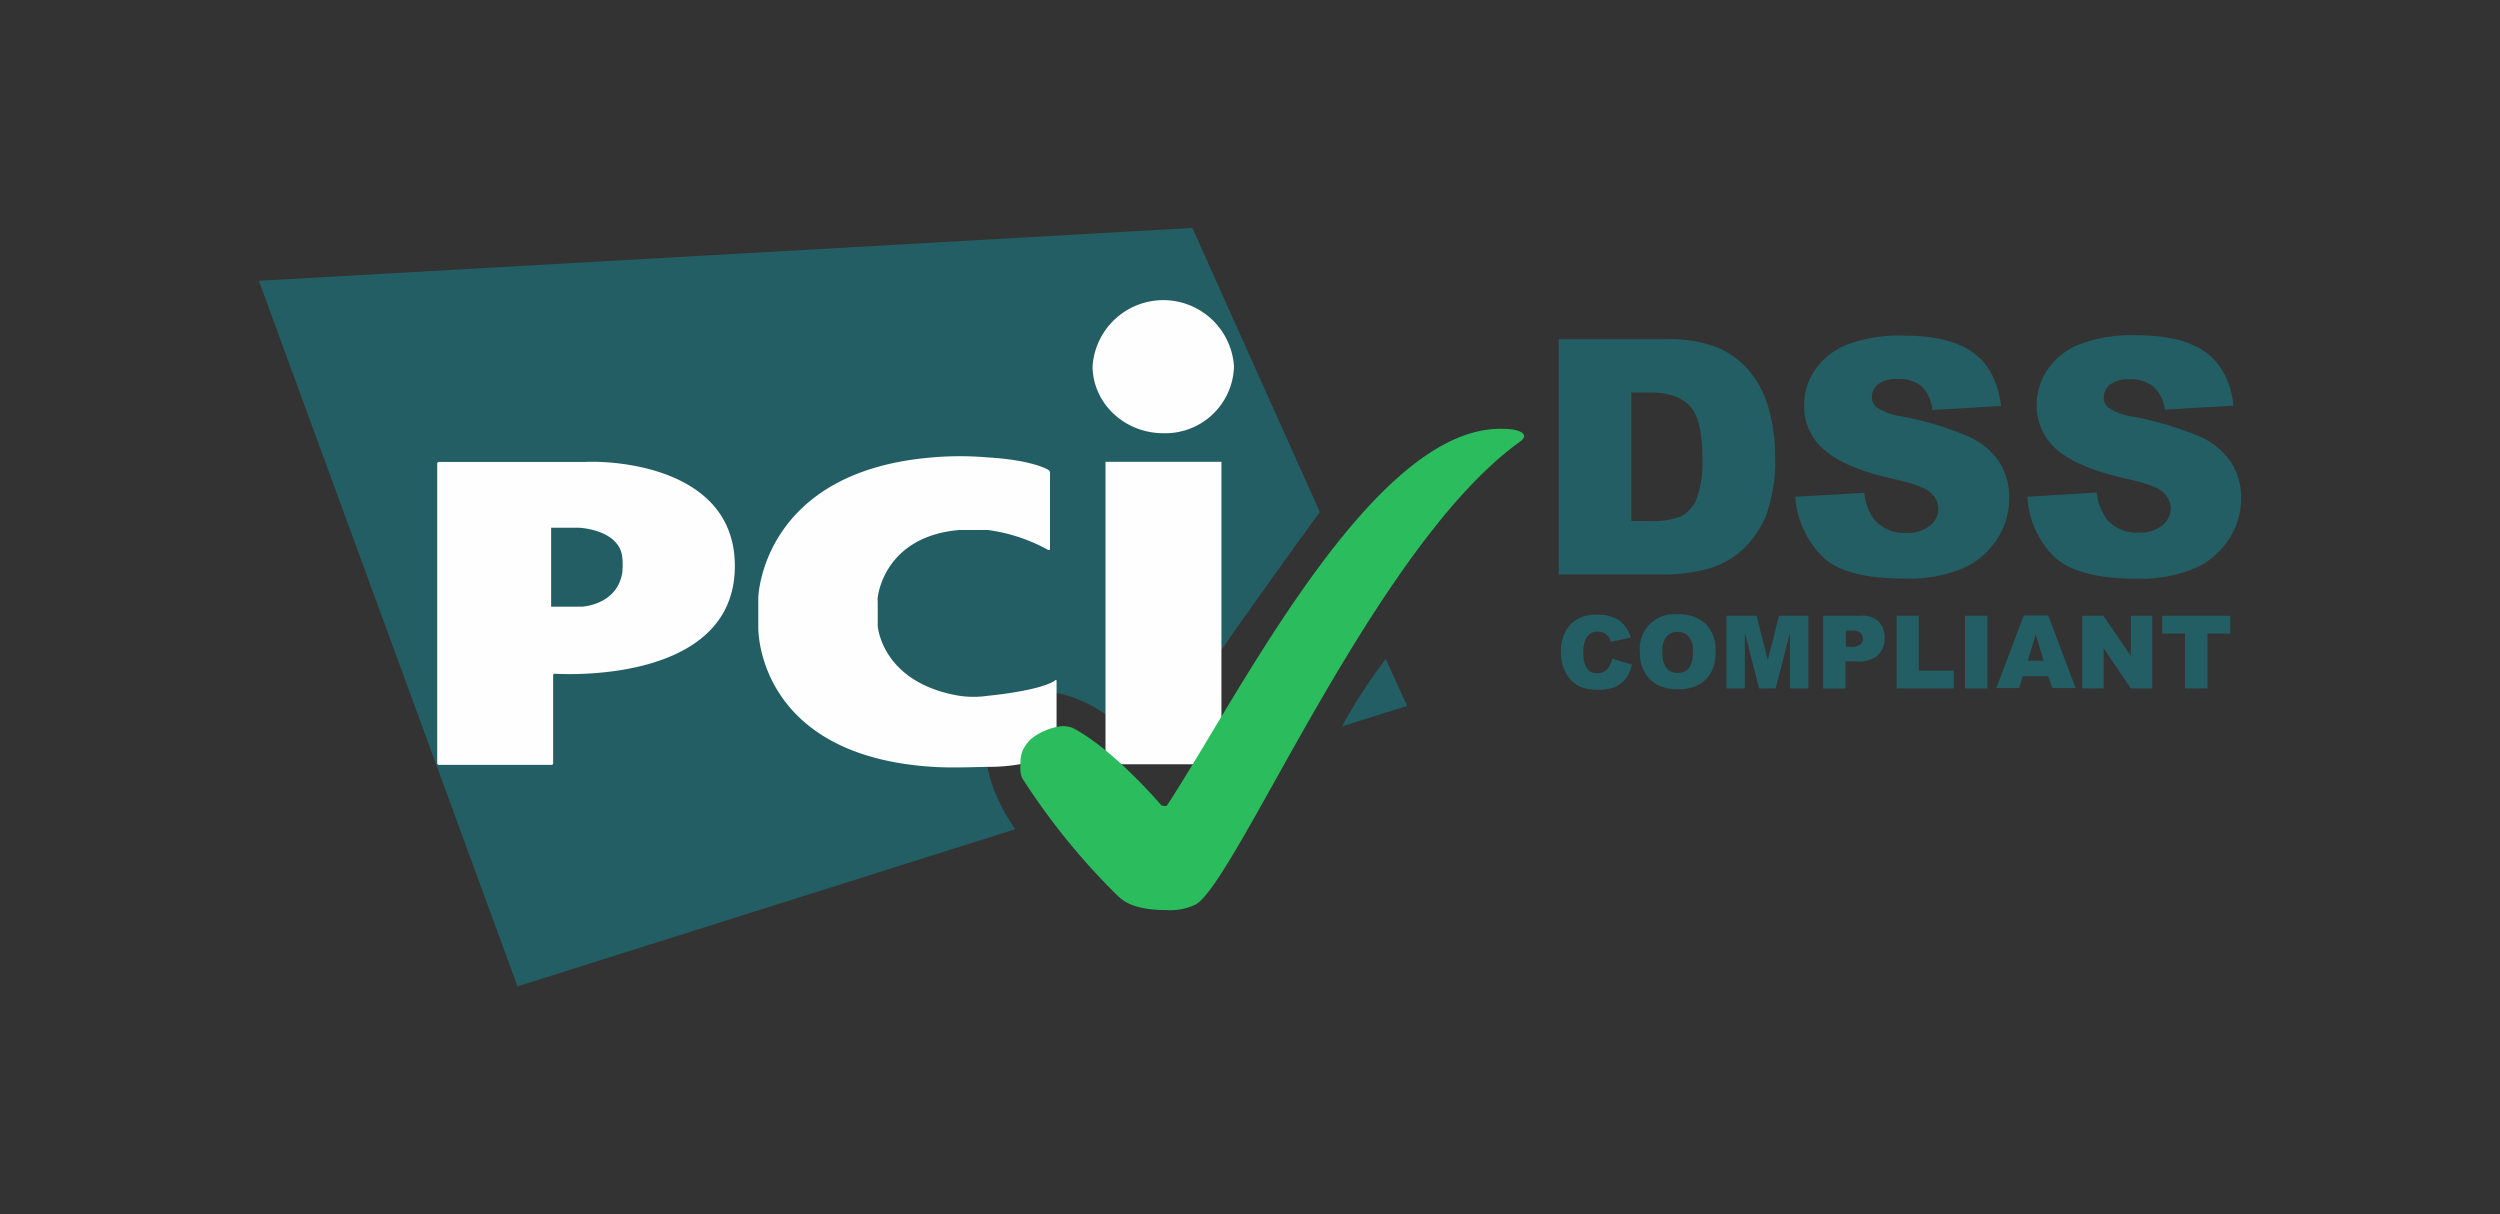 <?xml version="1.0" encoding="UTF-8"?>
<svg xmlns="http://www.w3.org/2000/svg" xmlns:xlink="http://www.w3.org/1999/xlink" viewBox="0 0 350 170">
  <rect x="0" y="0" width="350" height="170" fill="#333333" stroke="none"/>
  <defs>
    <style>.a{fill:none;}.b{clip-path:url(#a);}.c{isolation:isolate;}.d{fill:#225e63;}.e{fill:#fefefe;}.f{fill:#2bbc5d;}</style>
    <clipPath id="a">
      <path class="a" d="M-87.27,42.87A42.13,42.13,0,0,1-45.14,85a42.13,42.13,0,0,1-42.13,42.13A42.13,42.13,0,0,1-129.4,85,42.13,42.13,0,0,1-87.27,42.87Z"></path>
    </clipPath>
  </defs>
  <g class="c">
    <path class="d" d="M225.71,92.21l2.77.84a4.75,4.75,0,0,1-.87,1.94,3.7,3.7,0,0,1-1.48,1.16,5.55,5.55,0,0,1-2.27.41,6.8,6.8,0,0,1-2.73-.46,4.24,4.24,0,0,1-1.8-1.71,5.7,5.7,0,0,1-.79-3.1,5.43,5.43,0,0,1,1.34-3.89,5,5,0,0,1,3.79-1.34,5.15,5.15,0,0,1,3,.79,4.2,4.2,0,0,1,1.62,2.4l-2.78.61a1.58,1.58,0,0,0-.32-.7,1.84,1.84,0,0,0-.65-.55,1.77,1.77,0,0,0-.83-.19,1.79,1.79,0,0,0-1.62.88,3.74,3.74,0,0,0-.41,2,4,4,0,0,0,.5,2.31,1.78,1.78,0,0,0,1.44.65,1.72,1.72,0,0,0,1.34-.51A3.19,3.19,0,0,0,225.71,92.21Z"></path>
    <path class="d" d="M229.59,91.29A4.81,4.81,0,0,1,234.87,86a5.47,5.47,0,0,1,3.93,1.34,5.14,5.14,0,0,1,1.38,3.84,5.88,5.88,0,0,1-.6,2.91,4.3,4.3,0,0,1-1.75,1.76,5.89,5.89,0,0,1-2.83.65,6.57,6.57,0,0,1-2.86-.56,4.44,4.44,0,0,1-1.85-1.76A5.22,5.22,0,0,1,229.59,91.29Zm3.15,0a3.55,3.55,0,0,0,.55,2.22,1.89,1.89,0,0,0,1.58.69,2,2,0,0,0,1.57-.64A3.86,3.86,0,0,0,237,91.2a2.85,2.85,0,0,0-.6-2.08,1.88,1.88,0,0,0-1.57-.65,1.86,1.86,0,0,0-1.53.69A3.1,3.1,0,0,0,232.74,91.29Z"></path>
    <path class="d" d="M241.8,86.2h4.12l1.57,6.2,1.57-6.2h4.12V96.38h-2.59V88.61l-2,7.77h-2.31l-2-7.77v7.77h-2.59V86.2Z"></path>
    <path class="d" d="M255.21,86.2h5.23A3.43,3.43,0,0,1,263,87a3.08,3.08,0,0,1,.84,2.32,3.17,3.17,0,0,1-.93,2.4,3.9,3.9,0,0,1-2.82.88h-1.71v3.79h-3.15V86.2Zm3.15,4.35h.79a2,2,0,0,0,1.29-.32,1.09,1.09,0,0,0,.37-.79,1.11,1.11,0,0,0-.32-.83,1.64,1.64,0,0,0-1.21-.33h-.87v2.27Z"></path>
    <path class="d" d="M265.48,86.2h3.15v7.68h4.9v2.5h-8V86.2Z"></path>
    <path class="d" d="M275.1,86.2h3.15V96.38H275.1Z"></path>
    <path class="d" d="M286.75,94.67h-3.56l-.51,1.66h-3.19l3.84-10.17h3.42l3.84,10.17h-3.28Zm-.64-2.18L285,88.84l-1.11,3.65Z"></path>
    <path class="d" d="M291.56,86.2h2.92l3.84,5.64V86.2h3V96.38h-3l-3.8-5.6v5.6h-3V86.2Z"></path>
    <path class="d" d="M302.66,86.2h9.58v2.5h-3.19v7.68H305.9V88.7h-3.19V86.2Z"></path>
  </g>
  <path class="d" d="M187.88,101.69,197,98.83l-3-6.57A75.38,75.38,0,0,0,187.88,101.69Zm-3.1-30L166.93,31.91,36.24,39.31l36.21,98.78,69.69-22c-4.44-6.38-6.06-14-.92-17.66,5.73-4.16,14.38.65,19.88,7.44C166.42,97,181.36,76.35,184.78,71.68Z"></path>
  <path class="e" d="M162.86,60.65a9.62,9.62,0,0,0,9.9-9.34,9.92,9.92,0,0,0-19.8,0C153,56.44,157.4,60.65,162.86,60.65Zm-8.09,4H171V107H154.77Z"></path>
  <path class="e" d="M146.76,77c.14,0,.24,0,.24-.14V66.15a.51.51,0,0,0-.24-.37s-2.12-1.38-8.6-1.75a44.55,44.55,0,0,0-7.54,0c-23.58,1.89-24.46,19-24.46,19.7v4.16c0,.51,0,17.94,24.46,19.47,2.41.18,7.08,0,7.54,0a25.84,25.84,0,0,0,9.53-1.71.35.35,0,0,0,.23-.32v-10c0-.14-.09-.19-.18-.09s-1.76,1.38-9.44,2.17a13.66,13.66,0,0,1-4,0c-10.92-1.85-11.42-9.8-11.42-9.8s0-.37,0-.47v-3a1.3,1.3,0,0,1,0-.46s.74-8.56,11.42-9.48h4A24.09,24.09,0,0,1,146.76,77Z"></path>
  <path class="e" d="M61.21,106.85a.22.22,0,0,0,.23.23H77.21a.22.22,0,0,0,.23-.23V94.55a.22.22,0,0,1,.23-.23s25.21,1.8,25.21-15.08c0-13.36-15.82-14.8-21-14.57H61.44a.22.22,0,0,0-.23.24ZM77.16,84.93V73.88h3.89s5.59.23,6.06,4.07a9.46,9.46,0,0,1,0,2.26c-.74,4.49-5.6,4.72-5.6,4.72Z"></path>
  <path class="f" d="M163.32,127.41a8.31,8.31,0,0,0,4-.74c5.73-3,25.11-50.32,45.55-64.89a1.3,1.3,0,0,0,.37-.37.66.66,0,0,0,.14-.37s0-1-3-1c-18.18-.51-37.09,37.65-47,52.72-.14.19-.78,0-.78,0s-6.66-7.86-12.44-10.86a4,4,0,0,0-1.48-.24,8.43,8.43,0,0,0-4.4,1.85c-1.48,1.58-1.43,2.46-1.43,4.35a3.08,3.08,0,0,0,.28,1.11,94.64,94.64,0,0,0,13.18,16.28C157,125.88,158.28,127.41,163.32,127.41Z"></path>
  <g class="c">
    <path class="d" d="M218.22,47.49h15.12a18.16,18.16,0,0,1,7.21,1.21,11.81,11.81,0,0,1,4.54,3.47,14.06,14.06,0,0,1,2.59,5.27,23.82,23.82,0,0,1,.83,6.38,22.6,22.6,0,0,1-1.2,8.18A13.61,13.61,0,0,1,244,76.91a11.62,11.62,0,0,1-4.58,2.63,23.44,23.44,0,0,1-6.06.88H218.22V47.49Zm10.17,7.45v18h2.5a10.62,10.62,0,0,0,4.53-.69,4.94,4.94,0,0,0,2.13-2.46,15.4,15.4,0,0,0,.78-5.73c0-3.51-.55-5.87-1.71-7.17s-3-1.94-5.68-1.94Z"></path>
    <path class="d" d="M251.33,69.55,261,69a7.63,7.63,0,0,0,1.3,3.61,5.35,5.35,0,0,0,4.48,2,5,5,0,0,0,3.38-1,2.94,2.94,0,0,0,.09-4.67c-.74-.69-2.5-1.29-5.23-1.9-4.48-1-7.63-2.35-9.57-4a8,8,0,0,1-2.87-6.38,8.77,8.77,0,0,1,1.48-4.81,9.72,9.72,0,0,1,4.44-3.56,20.41,20.41,0,0,1,8.1-1.3c4.21,0,7.44.79,9.62,2.36s3.51,4.07,3.93,7.49l-9.62.56A5.29,5.29,0,0,0,269,54.06a5.09,5.09,0,0,0-3.38-1,4,4,0,0,0-2.68.74,2.3,2.3,0,0,0-.88,1.85,1.85,1.85,0,0,0,.74,1.44,8.66,8.66,0,0,0,3.42,1.2,44.66,44.66,0,0,1,9.58,2.91A10,10,0,0,1,280,64.84a9.23,9.23,0,0,1,1.29,4.9,10.38,10.38,0,0,1-1.76,5.83,10.94,10.94,0,0,1-4.9,4.07A19.85,19.85,0,0,1,266.64,81C261,81,257.16,80,255,77.79A13.21,13.21,0,0,1,251.33,69.55Z"></path>
  </g>
  <g class="c">
    <path class="d" d="M283.84,69.55l9.71-.6a7.63,7.63,0,0,0,1.3,3.61,5.35,5.35,0,0,0,4.48,2,5,5,0,0,0,3.38-1,3.1,3.1,0,0,0,1.2-2.36,3.14,3.14,0,0,0-1.11-2.31c-.74-.69-2.5-1.29-5.22-1.9-4.49-1-7.63-2.35-9.58-4a8.13,8.13,0,0,1-2.86-6.38,8.69,8.69,0,0,1,1.48-4.81,9.62,9.62,0,0,1,4.44-3.56,20.33,20.33,0,0,1,8.09-1.3c4.21,0,7.44.79,9.62,2.36s3.51,4.07,3.93,7.49l-9.62.56a5.29,5.29,0,0,0-1.62-3.24,5.09,5.09,0,0,0-3.38-1,4,4,0,0,0-2.68.74,2.3,2.3,0,0,0-.88,1.85,1.88,1.88,0,0,0,.74,1.44,8.66,8.66,0,0,0,3.43,1.2,44.53,44.53,0,0,1,9.57,2.91,10,10,0,0,1,4.21,3.66,9.23,9.23,0,0,1,1.29,4.9A10.45,10.45,0,0,1,312,75.57a11,11,0,0,1-4.91,4.07,19.85,19.85,0,0,1-8,1.38c-5.6,0-9.48-1.06-11.66-3.23A12.75,12.75,0,0,1,283.84,69.55Z"></path>
  </g>
</svg>
